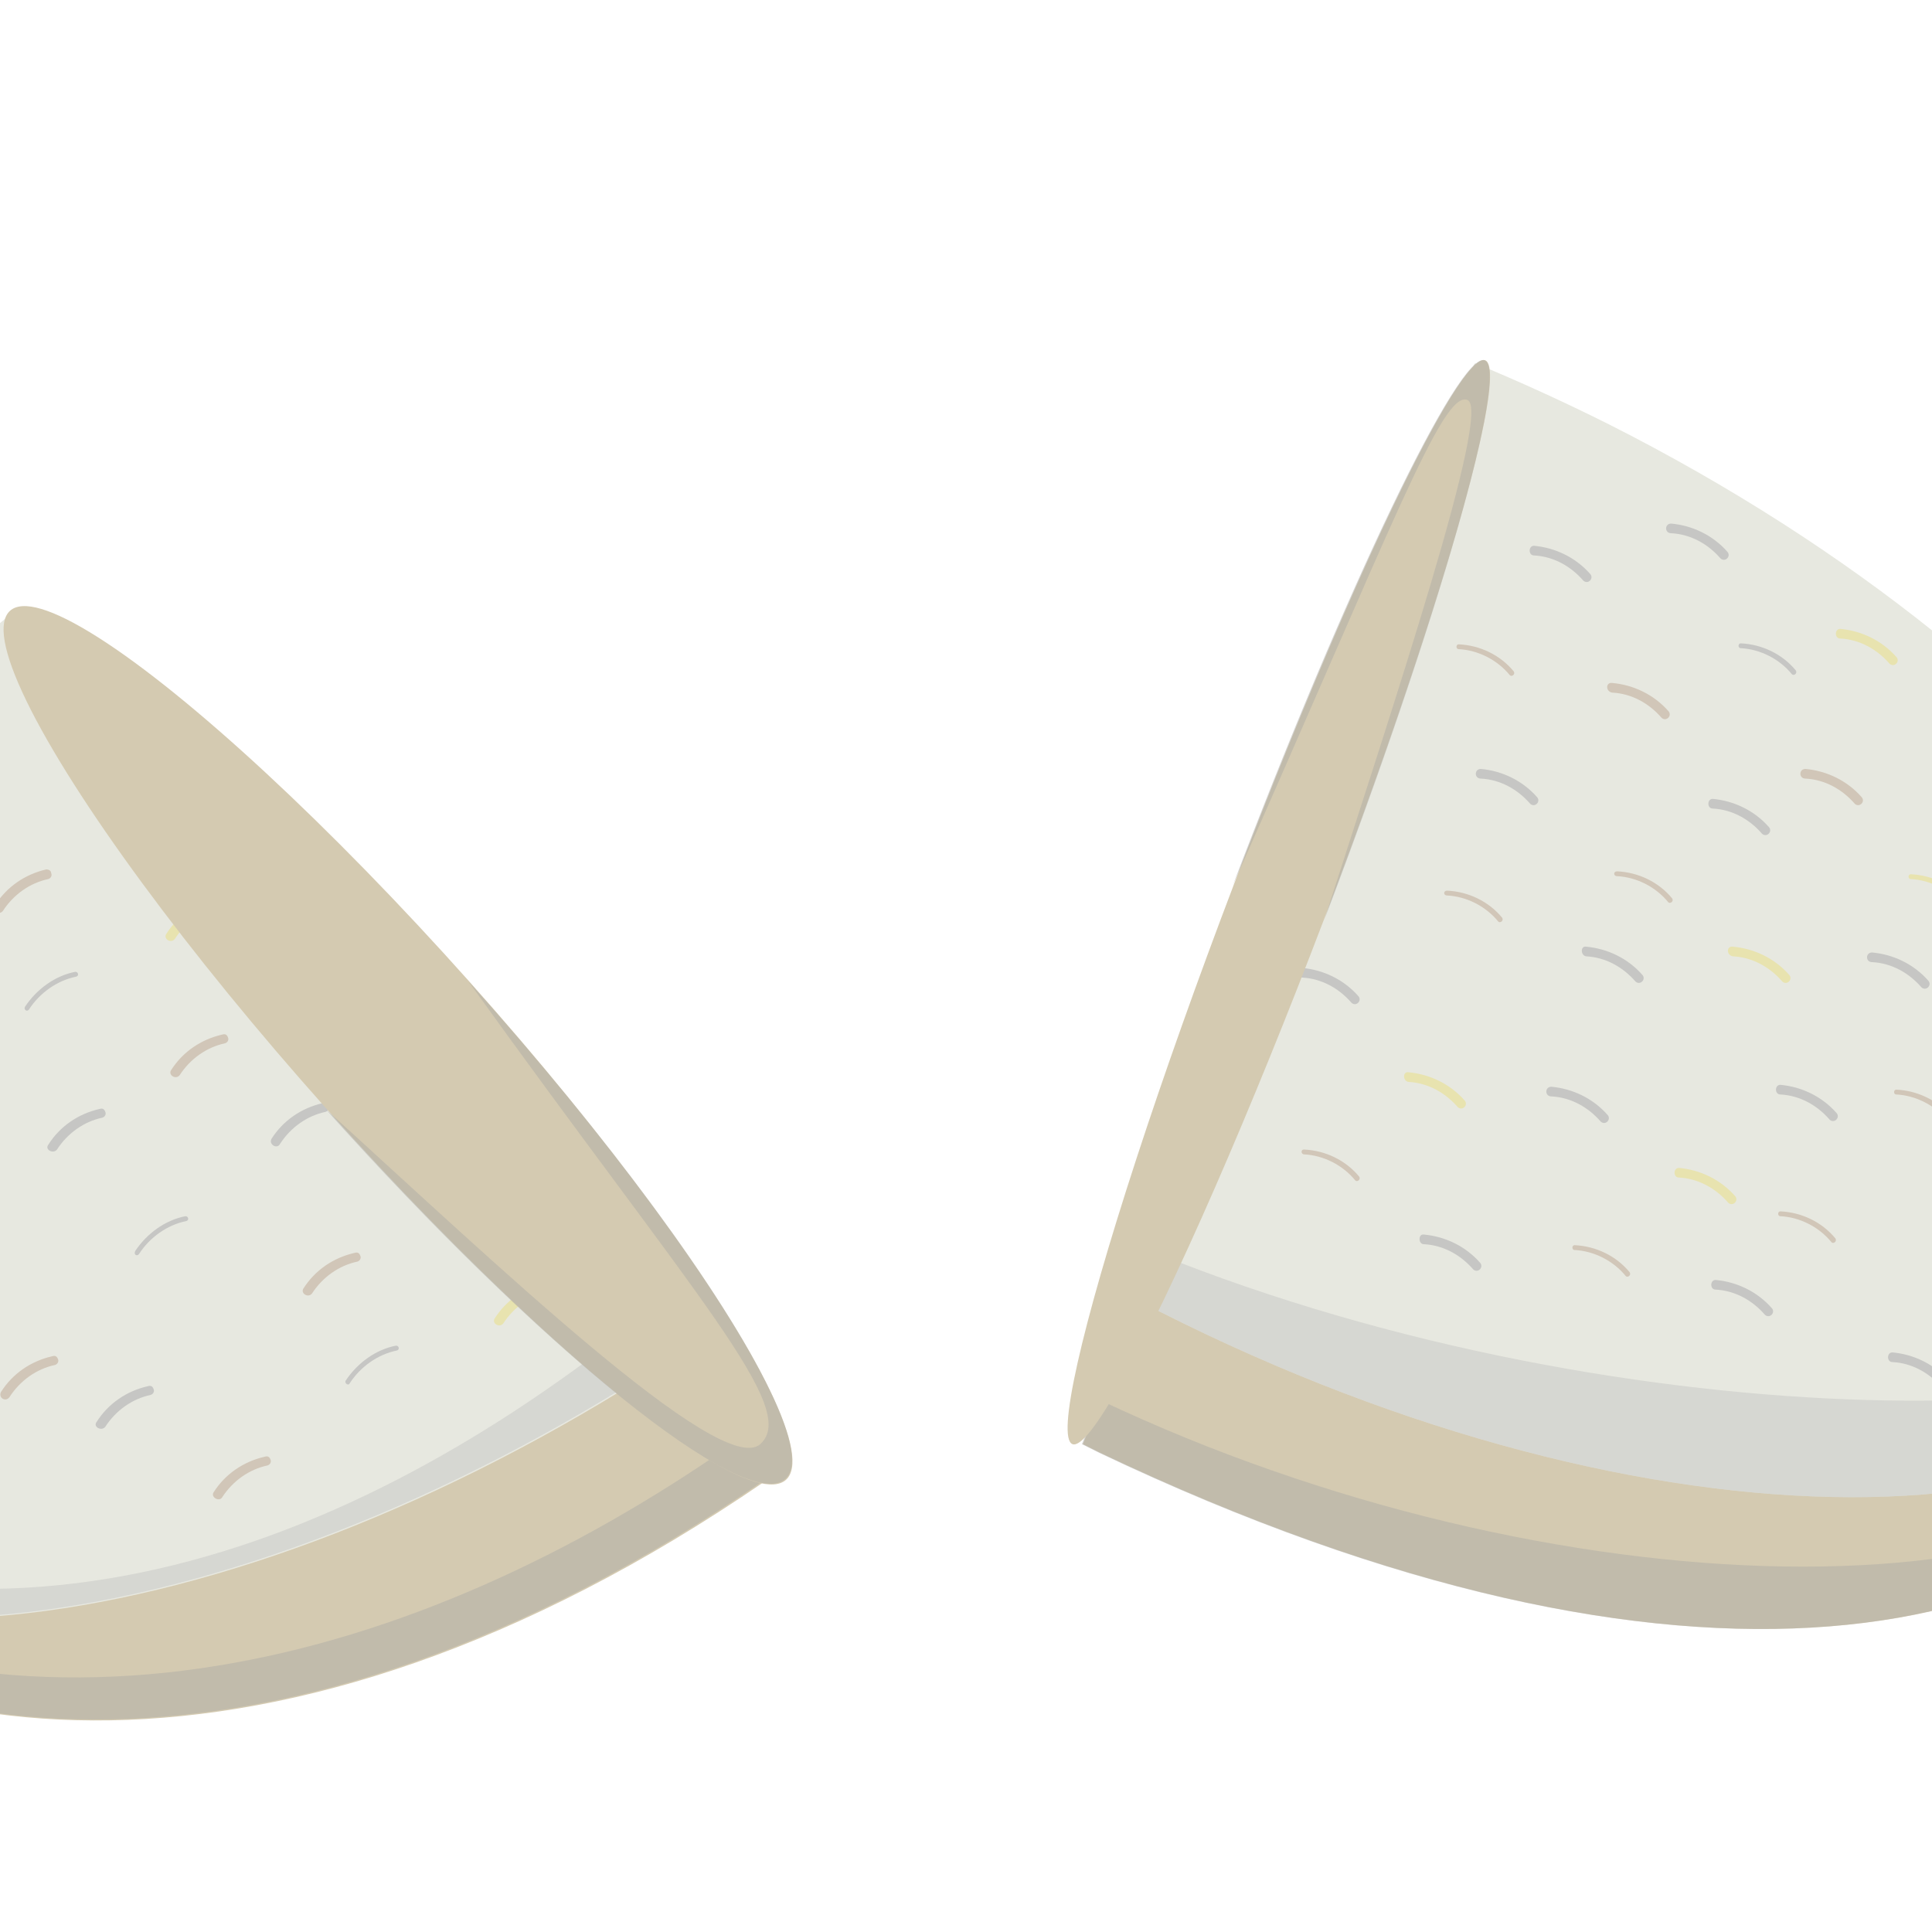 <?xml version="1.0" encoding="utf-8"?>
<!-- Generator: Adobe Illustrator 25.2.1, SVG Export Plug-In . SVG Version: 6.00 Build 0)  -->
<svg version="1.1" id="Layer_2" xmlns="http://www.w3.org/2000/svg" xmlns:xlink="http://www.w3.org/1999/xlink" x="0px" y="0px"
	 viewBox="0 0 200 200" style="enable-background:new 0 0 200 200;" xml:space="preserve">
<style type="text/css">
	.st0{fill:#D4CAB1;}
	.st1{fill:#E7E8E0;}
	.st2{opacity:0.5;fill:#AFACA7;}
	.st3{opacity:0.5;fill:#C6C6C4;}
	.st4{fill:#C6C6C4;}
	.st5{fill:#D1C6B8;}
	.st6{fill:#E8E3AF;}
</style>
<g>
	<path class="st0" d="M28,94.8c-6.7-7.6-13.5-15.2-20.2-22.7c-40.4,29.5-71.1,61.9-41.2,90.4c20.1,19.1,62,25.5,112.5-9.1
		C62.3,133.5,45.2,114.1,28,94.8z"/>
	<path class="st1" d="M28,94.8C18.8,84.5,9.7,74.3,0.6,64c-37.3,30.7-55.5,68.8-41.1,89.7c15.6,22.7,63.8,16.9,109.2-12.5
		C55.3,125.5,41.6,110.2,28,94.8z"/>
	<path class="st2" d="M75.8,149.5c-32.7,22.8-73.2,34.1-109.3,12.9c20.1,19.1,62,25.5,112.5-9.1C78,152.1,76.9,150.8,75.8,149.5z"/>
	<path class="st3" d="M65.4,137.3c-30.9,24.5-69.1,38-106,16.3c15.6,22.7,63.8,16.9,109.2-12.5C67.6,139.9,66.5,138.6,65.4,137.3z"
		/>
	<g>
		<g>
			<path class="st4" d="M-24.1,121.8c1.1-1.7,2.8-2.9,4.7-3.3c0.3-0.1,0.4-0.4,0.3-0.6c-0.1-0.3-0.3-0.4-0.6-0.3
				c-2.2,0.5-4.1,1.8-5.3,3.7C-25.3,121.8-24.4,122.3-24.1,121.8L-24.1,121.8z"/>
		</g>
	</g>
	<g>
		<g>
			<path class="st4" d="M14.4,129.8c1.1-1.7,2.9-3,4.9-3.4c0.3-0.1,0.2-0.5-0.1-0.5c-2.1,0.4-4,1.8-5.2,3.6
				C13.8,129.9,14.2,130.1,14.4,129.8L14.4,129.8z"/>
		</g>
	</g>
	<g>
		<g>
			<path class="st4" d="M-17.3,146.7c1.1-1.7,2.8-2.9,4.7-3.3c0.3-0.1,0.4-0.4,0.3-0.6c-0.1-0.3-0.3-0.4-0.6-0.3
				c-2.2,0.5-4.1,1.8-5.3,3.7C-18.6,146.7-17.7,147.2-17.3,146.7L-17.3,146.7z"/>
		</g>
	</g>
	<g>
		<g>
			<path class="st4" d="M-7.8,158.7c1.1-1.7,2.9-3,4.9-3.4c0.3-0.1,0.2-0.5-0.1-0.5c-2.1,0.4-4,1.8-5.2,3.6
				C-8.4,158.7-8,158.9-7.8,158.7L-7.8,158.7z"/>
		</g>
	</g>
	<g>
		<g>
			<path class="st5" d="M1,144.6c1.1-1.7,2.8-2.9,4.7-3.3c0.3-0.1,0.4-0.4,0.3-0.6c-0.1-0.3-0.3-0.4-0.6-0.3
				c-2.2,0.5-4.1,1.8-5.3,3.7C-0.2,144.7,0.6,145.2,1,144.6L1,144.6z"/>
		</g>
	</g>
	<g>
		<g>
			<path class="st5" d="M-25.1,134.8c1.1-1.7,2.8-2.9,4.7-3.3c0.3-0.1,0.4-0.4,0.3-0.6c-0.1-0.3-0.3-0.4-0.6-0.3
				c-2.2,0.5-4.1,1.8-5.3,3.7C-26.3,134.8-25.5,135.3-25.1,134.8L-25.1,134.8z"/>
		</g>
	</g>
	<g>
		<g>
			<path class="st5" d="M18.6,111.3c1.1-1.7,2.8-2.9,4.7-3.3c0.3-0.1,0.4-0.4,0.3-0.6c-0.1-0.3-0.3-0.4-0.6-0.3
				c-2.2,0.5-4.1,1.8-5.3,3.7C17.4,111.3,18.2,111.8,18.6,111.3L18.6,111.3z"/>
		</g>
	</g>
	<g>
		<g>
			<path class="st5" d="M-12.4,116.9c1.1-1.7,2.9-3,4.9-3.4c0.3-0.1,0.2-0.5-0.1-0.5c-2.1,0.4-4,1.8-5.2,3.6
				C-13,117-12.6,117.2-12.4,116.9L-12.4,116.9z"/>
		</g>
	</g>
	<g>
		<g>
			<path class="st5" d="M0.3,94.3C1.4,92.6,3.1,91.4,5,91c0.3-0.1,0.4-0.4,0.3-0.6C5.3,90.1,5,90,4.8,90c-2.2,0.5-4.1,1.8-5.3,3.7
				C-0.9,94.3-0.1,94.8,0.3,94.3L0.3,94.3z"/>
		</g>
	</g>
	<g>
		<g>
			<path class="st5" d="M32.3,133.9c1.1-1.7,2.8-2.9,4.7-3.3c0.3-0.1,0.4-0.4,0.3-0.6c-0.1-0.3-0.3-0.4-0.6-0.3
				c-2.2,0.5-4.1,1.8-5.3,3.7C31.1,133.9,31.9,134.4,32.3,133.9L32.3,133.9z"/>
		</g>
	</g>
	<g>
		<g>
			<path class="st5" d="M23,155c1.1-1.7,2.8-2.9,4.7-3.3c0.3-0.1,0.4-0.4,0.3-0.6c-0.1-0.3-0.3-0.4-0.6-0.3
				c-2.2,0.5-4.1,1.8-5.3,3.7C21.8,155,22.7,155.5,23,155L23,155z"/>
		</g>
	</g>
	<g>
		<g>
			<path class="st6" d="M18.1,97.2c1.1-1.7,2.8-2.9,4.7-3.3c0.3-0.1,0.4-0.4,0.3-0.6c-0.1-0.3-0.3-0.4-0.6-0.3
				c-2.2,0.5-4.1,1.8-5.3,3.7C16.9,97.2,17.7,97.7,18.1,97.2L18.1,97.2z"/>
		</g>
	</g>
	<g>
		<g>
			<path class="st6" d="M-38.2,132.3c1.1-1.7,2.9-3,4.9-3.4c0.3-0.1,0.2-0.5-0.1-0.5c-2.1,0.4-4,1.8-5.2,3.6
				C-38.8,132.3-38.3,132.6-38.2,132.3L-38.2,132.3z"/>
		</g>
	</g>
	<g>
		<g>
			<path class="st6" d="M-32.1,153.2c1.1-1.7,2.8-2.9,4.7-3.3c0.3-0.1,0.4-0.4,0.3-0.6c-0.1-0.3-0.3-0.4-0.6-0.3
				c-2.2,0.5-4.1,1.8-5.3,3.7C-33.3,153.2-32.5,153.7-32.1,153.2L-32.1,153.2z"/>
		</g>
	</g>
	<g>
		<g>
			<path class="st6" d="M52.1,137c1.1-1.7,2.8-2.9,4.7-3.3c0.3-0.1,0.4-0.4,0.3-0.6c-0.1-0.3-0.3-0.4-0.6-0.3
				c-2.2,0.5-4.1,1.8-5.3,3.7C50.9,137,51.7,137.5,52.1,137L52.1,137z"/>
		</g>
	</g>
	<g>
		<g>
			<path class="st6" d="M-18.5,91.3c1.1-1.7,2.8-2.9,4.7-3.3c0.3-0.1,0.4-0.4,0.3-0.6c-0.1-0.3-0.3-0.4-0.6-0.3
				c-2.2,0.5-4.1,1.8-5.3,3.7C-19.7,91.3-18.9,91.8-18.5,91.3L-18.5,91.3z"/>
		</g>
	</g>
	<g>
		<g>
			<path class="st4" d="M3,104.5c1.1-1.7,2.9-3,4.9-3.4c0.3-0.1,0.2-0.5-0.1-0.5c-2.1,0.4-4,1.8-5.2,3.6
				C2.4,104.5,2.8,104.8,3,104.5L3,104.5z"/>
		</g>
	</g>
	<g>
		<g>
			<path class="st4" d="M48.2,127.5c0.9-1.4,2.2-2.4,3.7-3c0.3-0.1,0.4-0.3,0.3-0.6c-0.1-0.2-0.4-0.4-0.6-0.3
				c-1.8,0.6-3.3,1.8-4.3,3.4c-0.1,0.2,0,0.6,0.2,0.7C47.8,127.8,48,127.7,48.2,127.5L48.2,127.5z"/>
		</g>
	</g>
	<g>
		<g>
			<path class="st4" d="M-39.6,118.1c1.1-1.7,2.8-2.9,4.7-3.3c0.3-0.1,0.4-0.4,0.3-0.6c-0.1-0.3-0.3-0.4-0.6-0.3
				c-2.2,0.5-4.1,1.8-5.3,3.7C-40.8,118.2-40,118.7-39.6,118.1L-39.6,118.1z"/>
		</g>
	</g>
	<g>
		<g>
			<path class="st4" d="M-6.7,132.7c1.1-1.7,2.8-2.9,4.7-3.3c0.3-0.1,0.4-0.4,0.3-0.6c-0.1-0.3-0.3-0.4-0.6-0.3
				c-2.2,0.5-4.1,1.8-5.3,3.7C-7.9,132.8-7,133.3-6.7,132.7L-6.7,132.7z"/>
		</g>
	</g>
	<g>
		<g>
			<path class="st4" d="M10.9,147.7c1.1-1.7,2.8-2.9,4.7-3.3c0.3-0.1,0.4-0.4,0.3-0.6c-0.1-0.3-0.3-0.4-0.6-0.3
				c-2.2,0.5-4.1,1.8-5.3,3.7C9.6,147.7,10.5,148.2,10.9,147.7L10.9,147.7z"/>
		</g>
	</g>
	<g>
		<g>
			<path class="st4" d="M-6.7,83.4c1.1-1.7,2.9-3,4.9-3.4c0.3-0.1,0.2-0.5-0.1-0.5c-2.1,0.4-4,1.8-5.2,3.6
				C-7.3,83.4-6.9,83.6-6.7,83.4L-6.7,83.4z"/>
		</g>
	</g>
	<g>
		<g>
			<path class="st4" d="M-35.9,142.7c1.1-1.7,2.8-2.9,4.7-3.3c0.3-0.1,0.4-0.4,0.3-0.6c-0.1-0.3-0.3-0.4-0.6-0.3
				c-2.2,0.5-4.1,1.8-5.3,3.7C-37.1,142.8-36.2,143.3-35.9,142.7L-35.9,142.7z"/>
		</g>
	</g>
	<g>
		<g>
			<path class="st4" d="M29,118.4c1.1-1.7,2.8-2.9,4.7-3.3c0.3-0.1,0.4-0.4,0.3-0.6c-0.1-0.3-0.3-0.4-0.6-0.3
				c-2.2,0.5-4.1,1.8-5.3,3.7C27.8,118.5,28.7,119,29,118.4L29,118.4z"/>
		</g>
	</g>
	<g>
		<g>
			<path class="st4" d="M36.2,143.2c1.1-1.7,2.9-3,4.9-3.4c0.3-0.1,0.2-0.5-0.1-0.5c-2.1,0.4-4,1.8-5.2,3.6
				C35.6,143.2,36.1,143.5,36.2,143.2L36.2,143.2z"/>
		</g>
	</g>
	<g>
		<g>
			<path class="st4" d="M5.9,119c1.1-1.7,2.8-2.9,4.7-3.3c0.3-0.1,0.4-0.4,0.3-0.6c-0.1-0.3-0.3-0.4-0.6-0.3
				c-2.2,0.5-4.1,1.8-5.3,3.7C4.6,119,5.5,119.5,5.9,119L5.9,119z"/>
		</g>
	</g>
	<g>
		<g>
			<path class="st4" d="M-28.5,99.2c1.1-1.7,2.9-3,4.9-3.4c0.3-0.1,0.2-0.5-0.1-0.5c-2.1,0.4-4,1.8-5.2,3.6
				C-29.1,99.2-28.6,99.4-28.5,99.2L-28.5,99.2z"/>
		</g>
	</g>
	<g>
		<g>
			<path class="st4" d="M-16.5,102.5c1.1-1.7,2.8-2.9,4.7-3.3c0.3-0.1,0.4-0.4,0.3-0.6c-0.1-0.3-0.3-0.4-0.6-0.3
				c-2.2,0.5-4.1,1.8-5.3,3.7C-17.7,102.6-16.9,103.1-16.5,102.5L-16.5,102.5z"/>
		</g>
	</g>
</g>
<g>
	<path class="st0" d="M121.4,124.9c-3,8.2-6.1,16.5-9.3,24.6c0.6,0.3,1.2,0.6,1.8,0.9c60.8,28.9,101.7,20.3,116.6-3.9
		c23.8-38.7-17.8-66.6-68.3-92.1c-4.4-2.2-8.8-4.4-13.2-6.4C139.8,73.6,130.8,99.3,121.4,124.9z"/>
	<path class="st1" d="M152.5,38c-10.4,29-20.4,58-31.1,86.9c-1.2,3.2-2.4,6.5-3.6,9.7c0.8,0.4,1.5,0.8,2.3,1.2
		c50.5,25.5,101.9,25.6,114.7,0.2c12.8-25.4-17.8-66.6-68.3-92.1c-4.6-2.3-9.2-4.4-13.8-6.3C152.6,37.7,152.5,37.9,152.5,38z"/>
	<path class="st2" d="M113.8,144.9c-0.6,1.5-1.2,3.1-1.8,4.6c0.6,0.3,1.2,0.6,1.8,0.9c60.8,28.9,101.7,20.3,116.6-3.9
		C217.1,168.2,160.6,167.1,113.8,144.9z"/>
	<path class="st3" d="M119.6,129.7c-0.6,1.6-1.2,3.3-1.8,4.9c0.8,0.4,1.5,0.8,2.3,1.2c50.5,25.5,101.9,25.6,114.7,0.2
		C228.1,148.3,168.9,149.6,119.6,129.7z"/>
	<g>
		<g>
			<path class="st5" d="M149.8,92.7c2,0.1,4,1.1,5.3,2.7c0.2,0.2,0.6-0.1,0.4-0.4c-1.4-1.7-3.5-2.7-5.7-2.8
				C149.4,92.2,149.4,92.7,149.8,92.7L149.8,92.7z"/>
		</g>
	</g>
	<g>
		<g>
			<path class="st5" d="M135,119.5c2,0.1,4,1.1,5.3,2.7c0.2,0.2,0.6-0.1,0.4-0.4c-1.4-1.7-3.5-2.7-5.7-2.8
				C134.6,119,134.7,119.5,135,119.5L135,119.5z"/>
		</g>
	</g>
	<g>
		<g>
			<path class="st5" d="M151,67.2c2,0.1,4,1.1,5.3,2.7c0.2,0.2,0.6-0.1,0.4-0.4c-1.4-1.7-3.5-2.7-5.7-2.8
				C150.7,66.7,150.7,67.2,151,67.2L151,67.2z"/>
		</g>
	</g>
	<g>
		<g>
			<path class="st5" d="M167.4,90.7c2,0.1,4,1.1,5.3,2.7c0.2,0.2,0.6-0.1,0.4-0.4c-1.4-1.7-3.5-2.7-5.7-2.8
				C167,90.2,167,90.7,167.4,90.7L167.4,90.7z"/>
		</g>
	</g>
	<g>
		<g>
			<path class="st5" d="M163,129.4c2,0.1,4,1.1,5.3,2.7c0.2,0.2,0.6-0.1,0.4-0.4c-1.4-1.7-3.5-2.7-5.7-2.8
				C162.7,128.9,162.7,129.4,163,129.4L163,129.4z"/>
		</g>
	</g>
	<g>
		<g>
			<path class="st5" d="M196.3,113.3c2,0.1,4,1.1,5.3,2.7c0.2,0.2,0.6-0.1,0.4-0.4c-1.4-1.7-3.5-2.7-5.7-2.8
				C196,112.8,196,113.3,196.3,113.3L196.3,113.3z"/>
		</g>
	</g>
	<g>
		<g>
			<path class="st5" d="M184.3,125.9c2,0.1,4,1.1,5.3,2.7c0.2,0.2,0.6-0.1,0.4-0.4c-1.4-1.7-3.5-2.7-5.7-2.8
				C184,125.4,184,125.9,184.3,125.9L184.3,125.9z"/>
		</g>
	</g>
	<g>
		<g>
			<path class="st5" d="M186.9,80.6c2,0.1,3.8,1.1,5.1,2.6c0.2,0.2,0.5,0.2,0.7,0c0.2-0.2,0.2-0.5,0-0.7c-1.5-1.7-3.6-2.7-5.8-2.9
				C186.2,79.6,186.2,80.6,186.9,80.6L186.9,80.6z"/>
		</g>
	</g>
	<g>
		<g>
			<path class="st5" d="M208.5,98.7c2,0.1,3.8,1.1,5.1,2.6c0.2,0.2,0.5,0.2,0.7,0c0.2-0.2,0.2-0.5,0-0.7c-1.5-1.7-3.6-2.7-5.8-2.9
				C207.9,97.6,207.9,98.6,208.5,98.7L208.5,98.7z"/>
		</g>
	</g>
	<g>
		<g>
			<path class="st5" d="M210.1,123c2,0.1,3.8,1.1,5.1,2.6c0.2,0.2,0.5,0.2,0.7,0c0.2-0.2,0.2-0.5,0-0.7c-1.5-1.7-3.6-2.7-5.8-2.9
				C209.4,121.9,209.4,122.9,210.1,123L210.1,123z"/>
		</g>
	</g>
	<g>
		<g>
			<path class="st5" d="M166.9,71.7c2,0.1,3.8,1.1,5.1,2.6c0.2,0.2,0.5,0.2,0.7,0c0.2-0.2,0.2-0.5,0-0.7c-1.5-1.7-3.6-2.7-5.8-2.9
				C166.2,70.6,166.2,71.6,166.9,71.7L166.9,71.7z"/>
		</g>
	</g>
	<g>
		<g>
			<path class="st6" d="M145.8,112c2,0.1,3.8,1.1,5.1,2.6c0.2,0.2,0.5,0.2,0.7,0c0.2-0.2,0.2-0.5,0-0.7c-1.5-1.7-3.6-2.7-5.8-2.9
				C145.2,110.9,145.2,111.9,145.8,112L145.8,112z"/>
		</g>
	</g>
	<g>
		<g>
			<path class="st6" d="M179.4,99c2,0.1,3.8,1.1,5.1,2.6c0.2,0.2,0.5,0.2,0.7,0c0.2-0.2,0.2-0.5,0-0.7c-1.5-1.7-3.6-2.7-5.8-2.9
				C178.7,97.9,178.7,98.9,179.4,99L179.4,99z"/>
		</g>
	</g>
	<g>
		<g>
			<path class="st6" d="M173.8,121.9c2,0.1,3.8,1.1,5.1,2.6c0.2,0.2,0.5,0.2,0.7,0c0.2-0.2,0.2-0.5,0-0.7c-1.5-1.7-3.6-2.7-5.8-2.9
				C173.2,120.9,173.2,121.9,173.8,121.9L173.8,121.9z"/>
		</g>
	</g>
	<g>
		<g>
			<path class="st6" d="M197.8,91c2,0.1,4,1.1,5.3,2.7c0.2,0.2,0.6-0.1,0.4-0.4c-1.4-1.7-3.5-2.7-5.7-2.8
				C197.5,90.5,197.5,91,197.8,91L197.8,91z"/>
		</g>
	</g>
	<g>
		<g>
			<path class="st6" d="M213.2,135.7c2,0.1,3.8,1.1,5.1,2.6c0.2,0.2,0.5,0.2,0.7,0c0.2-0.2,0.2-0.5,0-0.7c-1.5-1.7-3.6-2.7-5.8-2.9
				C212.6,134.7,212.6,135.7,213.2,135.7L213.2,135.7z"/>
		</g>
	</g>
	<g>
		<g>
			<path class="st6" d="M190.5,66.1c2,0.1,3.8,1.1,5.1,2.6c0.2,0.2,0.5,0.2,0.7,0c0.2-0.2,0.2-0.5,0-0.7c-1.5-1.7-3.6-2.7-5.8-2.9
				C189.9,65.1,189.9,66.1,190.5,66.1L190.5,66.1z"/>
		</g>
	</g>
	<g>
		<g>
			<path class="st4" d="M153.3,80.6c2,0.1,3.8,1.1,5.1,2.6c0.2,0.2,0.5,0.2,0.7,0c0.2-0.2,0.2-0.5,0-0.7c-1.5-1.7-3.6-2.7-5.8-2.9
				C152.6,79.6,152.6,80.6,153.3,80.6L153.3,80.6z"/>
		</g>
	</g>
	<g>
		<g>
			<path class="st4" d="M158.8,57.5c2,0.1,3.8,1.1,5.1,2.6c0.2,0.2,0.5,0.2,0.7,0c0.2-0.2,0.2-0.5,0-0.7c-1.5-1.7-3.6-2.7-5.8-2.9
				C158.2,56.5,158.2,57.5,158.8,57.5L158.8,57.5z"/>
		</g>
	</g>
	<g>
		<g>
			<path class="st4" d="M164.2,99c2,0.1,3.8,1.1,5.1,2.6c0.2,0.2,0.5,0.2,0.7,0c0.2-0.2,0.2-0.5,0-0.7c-1.5-1.7-3.6-2.7-5.8-2.9
				C163.6,97.9,163.6,98.9,164.2,99L164.2,99z"/>
		</g>
	</g>
	<g>
		<g>
			<path class="st4" d="M201.1,83.5c2,0.1,3.8,1.1,5.1,2.6c0.2,0.2,0.5,0.2,0.7,0c0.2-0.2,0.2-0.5,0-0.7c-1.5-1.7-3.6-2.7-5.8-2.9
				C200.5,82.5,200.5,83.5,201.1,83.5L201.1,83.5z"/>
		</g>
	</g>
	<g>
		<g>
			<path class="st4" d="M212.7,110.9c2,0.1,4,1.1,5.3,2.7c0.2,0.2,0.6-0.1,0.4-0.4c-1.4-1.7-3.5-2.7-5.7-2.8
				C212.4,110.4,212.4,110.9,212.7,110.9L212.7,110.9z"/>
		</g>
	</g>
	<g>
		<g>
			<path class="st4" d="M177.3,83.7c2,0.1,3.8,1.1,5.1,2.6c0.2,0.2,0.5,0.2,0.7,0c0.2-0.2,0.2-0.5,0-0.7c-1.5-1.7-3.6-2.7-5.8-2.9
				C176.7,82.7,176.7,83.7,177.3,83.7L177.3,83.7z"/>
		</g>
	</g>
	<g>
		<g>
			<path class="st4" d="M134.8,101.2c2,0.1,3.8,1.1,5.1,2.6c0.2,0.2,0.5,0.2,0.7,0c0.2-0.2,0.2-0.5,0-0.7c-1.5-1.7-3.6-2.7-5.8-2.9
				C134.2,100.2,134.2,101.2,134.8,101.2L134.8,101.2z"/>
		</g>
	</g>
	<g>
		<g>
			<path class="st4" d="M147.4,128.8c2,0.1,3.8,1.1,5.1,2.6c0.2,0.2,0.5,0.2,0.7,0c0.2-0.2,0.2-0.5,0-0.7c-1.5-1.7-3.6-2.7-5.8-2.9
				C146.8,127.7,146.8,128.8,147.4,128.8L147.4,128.8z"/>
		</g>
	</g>
	<g>
		<g>
			<path class="st4" d="M184.3,113.3c2,0.1,3.8,1.1,5.1,2.6c0.2,0.2,0.5,0.2,0.7,0c0.2-0.2,0.2-0.5,0-0.7c-1.5-1.7-3.6-2.7-5.8-2.9
				C183.7,112.3,183.7,113.3,184.3,113.3L184.3,113.3z"/>
		</g>
	</g>
	<g>
		<g>
			<path class="st4" d="M195.9,141c2,0.1,3.8,1.1,5.1,2.6c0.2,0.2,0.5,0.2,0.7,0c0.2-0.2,0.2-0.5,0-0.7c-1.5-1.7-3.6-2.7-5.8-2.9
				C195.3,140,195.3,141,195.9,141L195.9,141z"/>
		</g>
	</g>
	<g>
		<g>
			<path class="st4" d="M160.6,113.5c2,0.1,3.8,1.1,5.1,2.6c0.2,0.2,0.5,0.2,0.7,0c0.2-0.2,0.2-0.5,0-0.7c-1.5-1.7-3.6-2.7-5.8-2.9
				C159.9,112.5,159.9,113.5,160.6,113.5L160.6,113.5z"/>
		</g>
	</g>
	<g>
		<g>
			<path class="st4" d="M177.6,133.5c2,0.1,3.8,1.1,5.1,2.6c0.2,0.2,0.5,0.2,0.7,0c0.2-0.2,0.2-0.5,0-0.7c-1.5-1.7-3.6-2.7-5.8-2.9
				C177,132.5,177,133.5,177.6,133.5L177.6,133.5z"/>
		</g>
	</g>
	<g>
		<g>
			<path class="st4" d="M219.5,130c2,0.1,3.8,1.1,5.1,2.6c0.2,0.2,0.5,0.2,0.7,0c0.2-0.2,0.2-0.5,0-0.7c-1.5-1.7-3.6-2.7-5.8-2.9
				C218.9,129,218.9,130,219.5,130L219.5,130z"/>
		</g>
	</g>
	<g>
		<g>
			<path class="st4" d="M227.9,118.9c2,0.1,3.8,1.1,5.1,2.6c0.2,0.2,0.5,0.2,0.7,0c0.2-0.2,0.2-0.5,0-0.7c-1.5-1.7-3.6-2.7-5.8-2.9
				C227.2,117.9,227.2,118.9,227.9,118.9L227.9,118.9z"/>
		</g>
	</g>
	<g>
		<g>
			<path class="st4" d="M173,55.2c2,0.1,3.8,1.1,5.1,2.6c0.2,0.2,0.5,0.2,0.7,0c0.2-0.2,0.2-0.5,0-0.7c-1.5-1.7-3.6-2.7-5.8-2.9
				C172.3,54.2,172.3,55.2,173,55.2L173,55.2z"/>
		</g>
	</g>
	<g>
		<g>
			<path class="st4" d="M180.2,67.1c2,0.1,4,1.1,5.3,2.7c0.2,0.2,0.6-0.1,0.4-0.4c-1.4-1.7-3.5-2.7-5.7-2.8
				C179.9,66.6,179.9,67.1,180.2,67.1L180.2,67.1z"/>
		</g>
	</g>
	<g>
		<g>
			<path class="st4" d="M200.9,126.7c2,0.1,4,1.1,5.3,2.7c0.2,0.2,0.6-0.1,0.4-0.4c-1.4-1.7-3.5-2.7-5.7-2.8
				C200.6,126.2,200.6,126.7,200.9,126.7L200.9,126.7z"/>
		</g>
	</g>
	<g>
		<g>
			<path class="st4" d="M193.8,99.6c2,0.1,3.8,1.1,5.1,2.6c0.2,0.2,0.5,0.2,0.7,0c0.2-0.2,0.2-0.5,0-0.7c-1.5-1.7-3.6-2.7-5.8-2.9
				C193.1,98.6,193.1,99.6,193.8,99.6L193.8,99.6z"/>
		</g>
	</g>
	<g>
		<g>
			<path class="st4" d="M220.5,101.4c2,0.1,3.8,1.1,5.1,2.6c0.2,0.2,0.5,0.2,0.7,0c0.2-0.2,0.2-0.5,0-0.7c-1.5-1.7-3.6-2.7-5.8-2.9
				C219.9,100.4,219.9,101.4,220.5,101.4L220.5,101.4z"/>
		</g>
	</g>
</g>
<ellipse transform="matrix(0.746 -0.666 0.666 0.746 -61.594 54.931)" class="st0" cx="41.2" cy="108.2" rx="9.9" ry="60.3"/>
<path class="st2" d="M81.3,153.1c-4.1,3.7-25.4-13.5-47.6-38.3c17.3,15.7,40.9,38.3,45,34.7c4.1-3.7-6.5-14.9-30.2-47.9
	C70.8,126.4,85.4,149.5,81.3,153.1z"/>
<g>
	<g>
		<ellipse transform="matrix(0.356 -0.935 0.935 0.356 -2.044 183.848)" class="st0" cx="132.3" cy="93.4" rx="60" ry="5"/>
	</g>
	<path class="st2" d="M153.7,37.3c2.6,1-4.8,26.9-16.6,57.9c7.1-22.1,17.4-52.9,14.8-53.8c-2.6-1-7.9,13.4-24.3,50.3
		C139.4,60.6,151.1,36.3,153.7,37.3z"/>
</g>
</svg>
